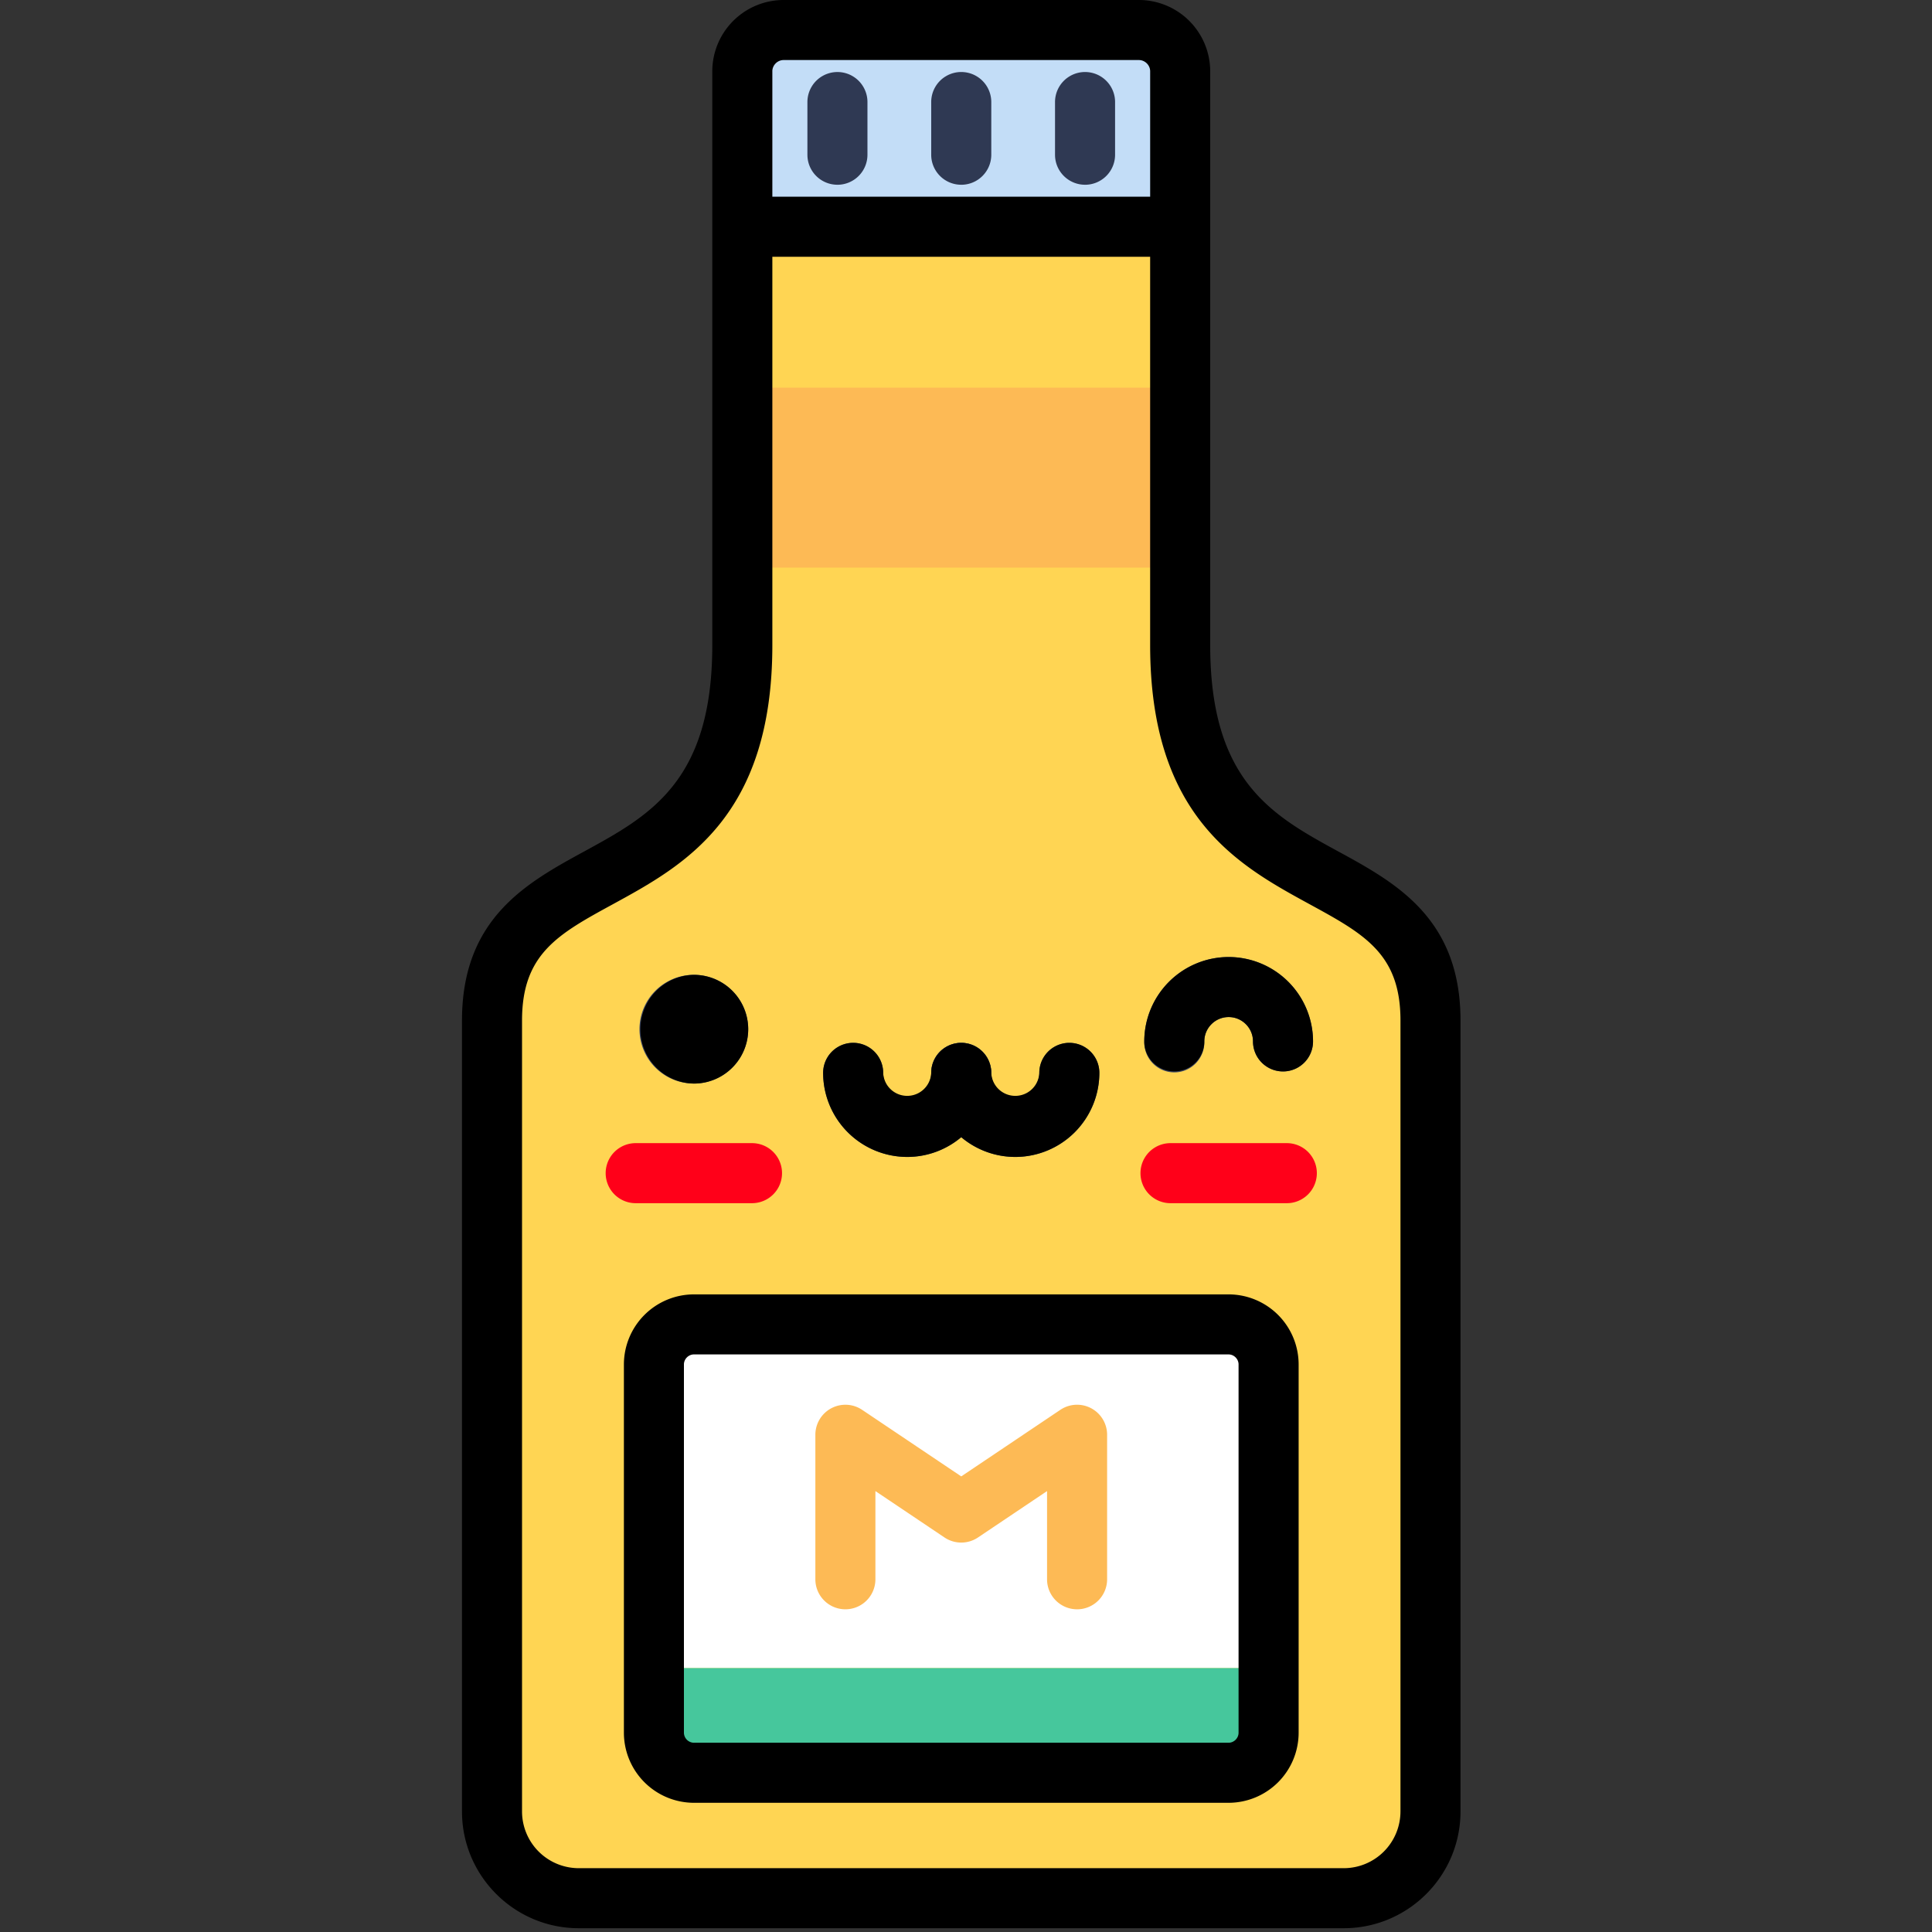 <?xml version="1.0" standalone="no"?><!DOCTYPE svg PUBLIC "-//W3C//DTD SVG 1.1//EN" "http://www.w3.org/Graphics/SVG/1.1/DTD/svg11.dtd"><svg t="1677311918545" class="icon" viewBox="0 0 1024 1024" version="1.1" xmlns="http://www.w3.org/2000/svg" p-id="2031" xmlns:xlink="http://www.w3.org/1999/xlink" width="64" height="64"><rect x="0" y="0" width="1024" height="1024" fill="#333333" stroke="none"/><path d="M625.52 341.888V120.176H393.44v221.712c0 148.688-132.664 99.472-132.664 199v419.232a45.968 45.968 0 0 0 45.968 45.968h405.472a45.968 45.968 0 0 0 45.968-45.968V540.888c0-99.52-132.664-50.312-132.664-199z" fill="#FFD553" p-id="2032"></path><path d="M625.52 120.176V37.784a21.936 21.936 0 0 0-21.88-21.872h-188.32a21.936 21.936 0 0 0-21.88 21.872v82.4h232.08z" fill="#C3DDF7" p-id="2033"></path><path d="M509.48 97.92c-8.792 0-15.92-7.12-15.92-15.912v-27.92a15.912 15.912 0 1 1 31.84 0v27.92c0 8.784-7.128 15.92-15.92 15.92zM443.856 97.92c-8.792 0-15.912-7.12-15.912-15.912v-27.92a15.912 15.912 0 1 1 31.824 0v27.92a15.92 15.92 0 0 1-15.912 15.92zM575.104 97.92c-8.792 0-15.92-7.12-15.92-15.912v-27.92a15.912 15.912 0 1 1 31.832 0v27.92a15.92 15.92 0 0 1-15.92 15.92z" fill="#2F3953" p-id="2034"></path><path d="M672.376 884.112V723.176a21.28 21.28 0 0 0-21.216-21.216h-283.36a21.28 21.28 0 0 0-21.216 21.216v160.936h325.792z" fill="#FFFFFF" p-id="2035"></path><path d="M570.88 852.96c-8.8 0-15.92-7.12-15.92-15.912v-46.744l-36.608 24.592a15.92 15.92 0 0 1-17.744 0l-36.624-24.592v46.744a15.912 15.912 0 1 1-31.824 0v-76.608a15.92 15.92 0 0 1 24.784-13.2l52.536 35.28 52.52-35.28a15.92 15.92 0 0 1 24.792 13.2v76.608a15.92 15.92 0 0 1-15.92 15.92z" fill="#FDBA55" p-id="2036"></path><path d="M672.376 884.112v34.272a21.28 21.28 0 0 1-21.216 21.216h-283.36a21.28 21.28 0 0 1-21.216-21.216v-34.272h325.792z" fill="#46C79C" p-id="2037"></path><path d="M367.752 545.488m-28.816 0a28.816 28.816 0 1 0 57.632 0 28.816 28.816 0 1 0-57.632 0Z" fill="#3F4963" p-id="2038"></path><path d="M398.568 637.712h-61.64a15.912 15.912 0 1 1 0-31.824h61.648a15.912 15.912 0 1 1 0 31.824z" fill="#FF0019" p-id="2039"></path><path d="M480.832 613.2a44.608 44.608 0 0 1-44.56-44.56 15.912 15.912 0 1 1 31.832 0c0 7.024 5.712 12.736 12.728 12.736 7.024 0 12.736-5.712 12.736-12.728a15.912 15.912 0 1 1 31.824 0 44.608 44.608 0 0 1-44.56 44.56z" fill="#3F4963" p-id="2040"></path><path d="M538.12 613.2a44.608 44.608 0 0 1-44.56-44.56 15.912 15.912 0 1 1 31.84 0c0 7.024 5.704 12.736 12.72 12.736 7.024 0 12.736-5.712 12.736-12.728a15.912 15.912 0 1 1 31.824 0 44.608 44.608 0 0 1-44.56 44.56z" fill="#3F4963" p-id="2041"></path><path d="M682.04 637.712h-61.648a15.912 15.912 0 1 1 0-31.824h61.648a15.912 15.912 0 1 1 0 31.824z" fill="#FF0019" p-id="2042"></path><path d="M680.024 567.88c-8.792 0-15.912-7.12-15.912-15.912 0-7.112-5.784-12.896-12.896-12.896-7.12 0-12.904 5.784-12.904 12.896a15.92 15.92 0 1 1-31.824 0 44.776 44.776 0 0 1 44.72-44.72 44.776 44.776 0 0 1 44.728 44.72c0 8.792-7.12 15.92-15.912 15.92z" fill="#3F4963" p-id="2043"></path><path d="M393.448 205.472h232.08v95.376h-232.08z" fill="#FDBA55" p-id="2044"></path><path d="M367.752 574.32a28.816 28.816 0 1 0 0-57.632 28.816 28.816 0 0 0 0 57.624z m113.08 38.88a44.328 44.328 0 0 0 28.64-10.48 44.328 44.328 0 0 0 28.648 10.48 44.608 44.608 0 0 0 44.56-44.56 15.912 15.912 0 1 0-31.824 0 12.744 12.744 0 0 1-25.464 0 15.912 15.912 0 1 0-31.824 0 12.744 12.744 0 0 1-25.464 0 15.912 15.912 0 1 0-31.824 0 44.608 44.608 0 0 0 44.56 44.56z m170.384-105.96a44.776 44.776 0 0 0-44.728 44.72 15.912 15.912 0 1 0 31.824 0c0-7.112 5.784-12.896 12.904-12.896 7.112 0 12.896 5.792 12.896 12.904a15.912 15.912 0 1 0 31.824 0 44.776 44.776 0 0 0-44.72-44.728z m58.184-55.904c-34.96-19.088-67.968-37.112-67.968-109.448V37.784A37.832 37.832 0 0 0 603.64 0h-188.32a37.832 37.832 0 0 0-37.792 37.784v304.104c0 72.336-33.016 90.36-67.968 109.44-30.32 16.56-64.696 35.328-64.696 89.56v419.232c0 34.12 27.76 61.88 61.88 61.88h405.472c34.12 0 61.88-27.76 61.88-61.88V540.88c0-54.224-34.368-72.992-64.696-89.552zM409.352 37.784c0-3.224 2.736-5.96 5.968-5.96h188.32c3.232 0 5.968 2.728 5.968 5.96v66.48H409.36v-66.48z m332.92 922.336a30.088 30.088 0 0 1-30.056 30.056H306.744a30.088 30.088 0 0 1-30.056-30.056V540.888c0-35.344 19.144-45.792 48.128-61.616 37.664-20.56 84.544-46.16 84.544-137.384V136.096H609.6v205.792c0 91.232 46.88 116.824 84.552 137.384 28.976 15.824 48.128 26.28 48.128 61.616v419.232z m-91.12-274.072H367.808a37.176 37.176 0 0 0-37.128 37.136v195.2a37.176 37.176 0 0 0 37.128 37.136h283.36a37.176 37.176 0 0 0 37.136-37.136v-195.2a37.176 37.176 0 0 0-37.136-37.136z m5.312 232.336c0 2.88-2.432 5.304-5.304 5.304h-283.36a5.376 5.376 0 0 1-5.304-5.304v-195.2c0-2.88 2.432-5.312 5.304-5.312h283.36c2.88 0 5.304 2.432 5.304 5.304v195.208z" fill="#000000" p-id="2045"></path></svg>